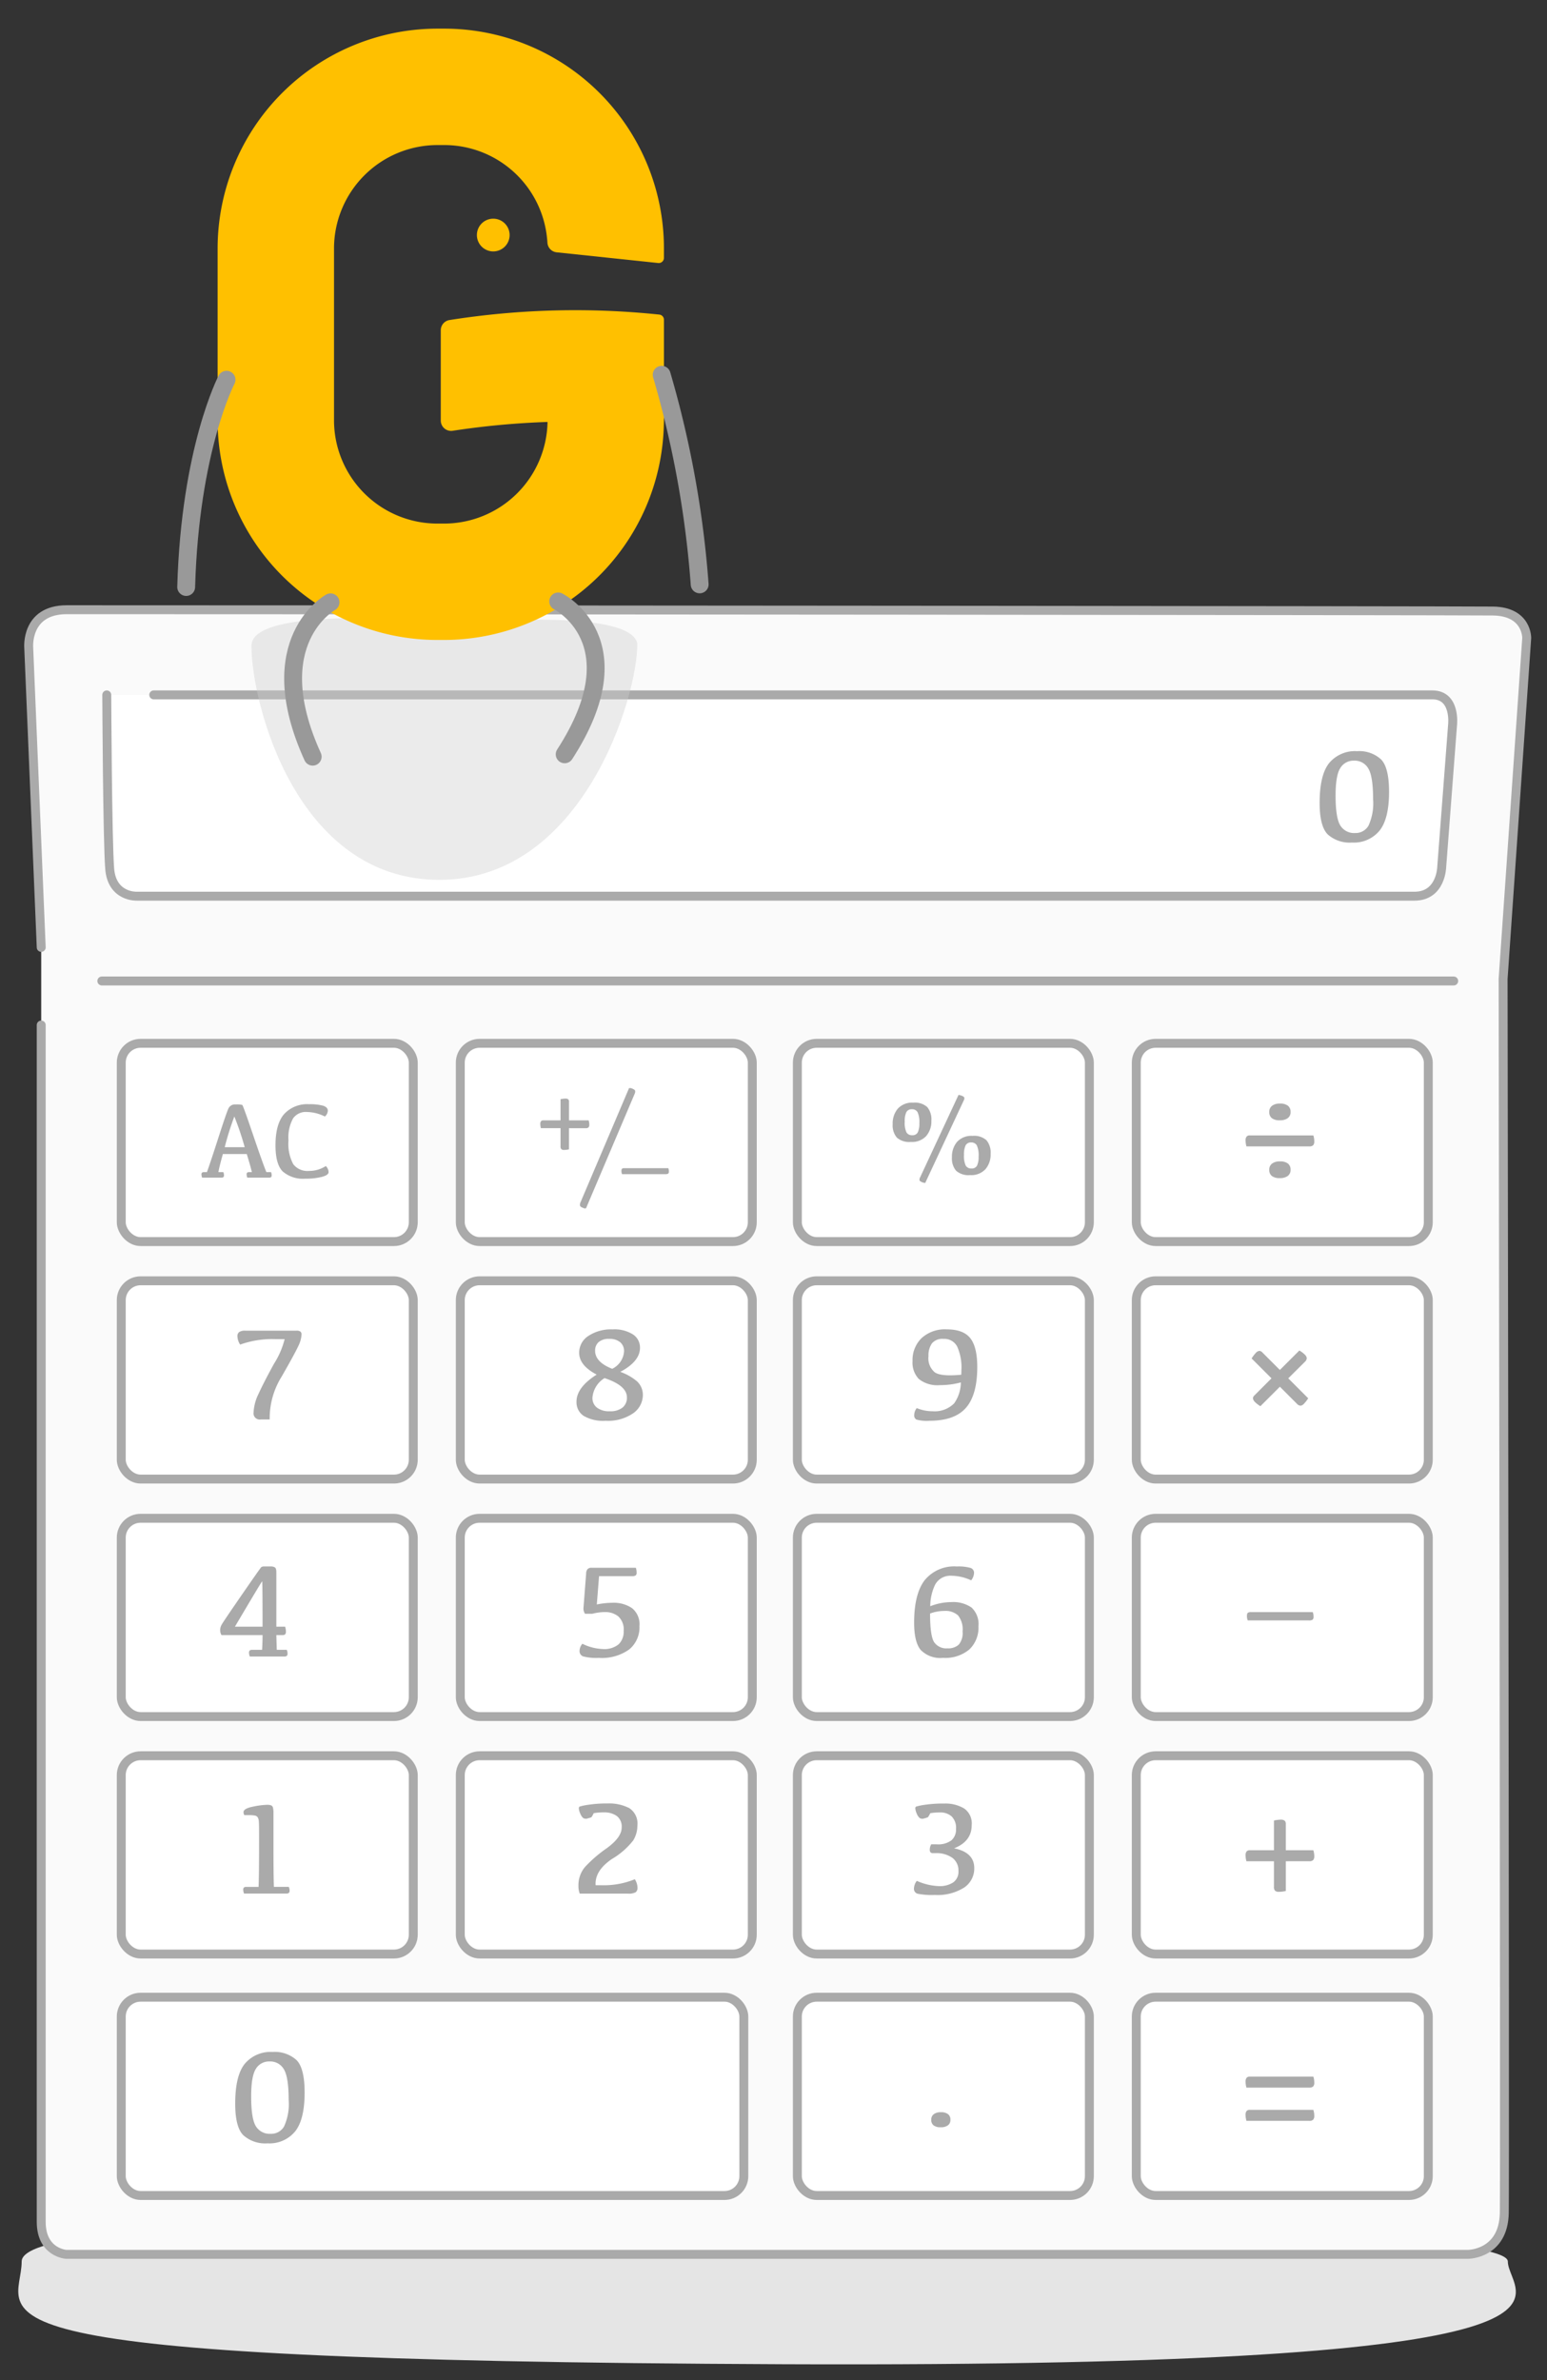 <svg xmlns="http://www.w3.org/2000/svg" width="260" height="400" viewBox="0 0 260 400"><rect x="0" y="0" width="260" height="400" fill="#333333" stroke="none"/><defs><style>.a,.d,.f{fill:#fff;}.a{opacity:0;}.b{fill:#e5e5e5;}.c{fill:#fafafa;}.c,.d,.e,.f{stroke:#aaa;stroke-width:1.5px;}.c,.d,.e,.f,.j{stroke-linecap:round;}.c,.d{stroke-linejoin:round;}.e,.j,.l{fill:none;}.g{fill:#aaa;}.h{fill:#cecece;opacity:0.4;}.i{fill:#ffc000;}.j{stroke:#999;stroke-width:3px;}.k{stroke:none;}</style></defs><g transform="translate(-1208 -4342)"><rect class="a" width="260" height="400" transform="translate(1208 4342)"/><g transform="translate(1211.073 4346.814)"><g transform="translate(0 97.657)"><path class="b" d="M685.511,2922.3c15.6-.264,121.625.631,121.625,6.6s23.035,17.855-121.625,17.268-128.148-7.882-128.15-17.268S669.915,2922.559,685.511,2922.3Z" transform="translate(-556.792 -2651.305)"/><path class="c" d="M504.246,4776.826l-2.1-50.379s-.552-6.372,6.383-6.372c63.733,0,233.9.15,239.695.22s5.685,4.543,5.685,4.543l-3.968,57.281s.332,200.435.2,207.392-6.091,6.959-6.091,6.959H508.457s-4.212-.236-4.212-5.466V4789.87" transform="translate(-500.391 -4720.076)"/><path class="d" d="M517.966,4737.337s.107,24.433.492,29.234,4.562,4.6,4.562,4.6H737.733c4.516,0,4.595-4.923,4.595-4.923l1.827-23.937s.561-4.974-3.4-4.974H525.861" transform="translate(-503.095 -4723.026)"/><path class="e" d="M516.966,4793.76H744.172" transform="translate(-502.925 -4731.366)"/><g class="f" transform="translate(16.557 72.117)"><rect class="k" width="50.579" height="34.825" rx="4"/><rect class="l" x="0.75" y="0.75" width="49.079" height="33.325" rx="3.25"/></g><g class="f" transform="translate(130.186 72.117)"><rect class="k" width="50.579" height="34.825" rx="4"/><rect class="l" x="0.75" y="0.75" width="49.079" height="33.325" rx="3.25"/></g><g class="f" transform="translate(73.535 72.117)"><rect class="k" width="50.579" height="34.825" rx="4"/><rect class="l" x="0.75" y="0.75" width="49.079" height="33.325" rx="3.25"/></g><g class="f" transform="translate(187.15 72.117)"><rect class="k" width="50.579" height="34.825" rx="4"/><rect class="l" x="0.75" y="0.75" width="49.079" height="33.325" rx="3.25"/></g><g class="f" transform="translate(16.557 112.029)"><rect class="k" width="50.579" height="34.825" rx="4"/><rect class="l" x="0.75" y="0.75" width="49.079" height="33.325" rx="3.25"/></g><g class="f" transform="translate(130.186 112.029)"><rect class="k" width="50.579" height="34.825" rx="4"/><rect class="l" x="0.75" y="0.75" width="49.079" height="33.325" rx="3.25"/></g><g class="f" transform="translate(73.535 112.029)"><rect class="k" width="50.579" height="34.825" rx="4"/><rect class="l" x="0.75" y="0.75" width="49.079" height="33.325" rx="3.25"/></g><g class="f" transform="translate(187.15 112.029)"><rect class="k" width="50.579" height="34.825" rx="4"/><rect class="l" x="0.75" y="0.75" width="49.079" height="33.325" rx="3.25"/></g><g class="f" transform="translate(16.557 151.941)"><rect class="k" width="50.579" height="34.825" rx="4"/><rect class="l" x="0.75" y="0.75" width="49.079" height="33.325" rx="3.25"/></g><g class="f" transform="translate(130.186 151.941)"><rect class="k" width="50.579" height="34.825" rx="4"/><rect class="l" x="0.75" y="0.75" width="49.079" height="33.325" rx="3.25"/></g><g class="f" transform="translate(73.535 151.941)"><rect class="k" width="50.579" height="34.825" rx="4"/><rect class="l" x="0.75" y="0.75" width="49.079" height="33.325" rx="3.25"/></g><g class="f" transform="translate(187.15 151.941)"><rect class="k" width="50.579" height="34.825" rx="4"/><rect class="l" x="0.75" y="0.75" width="49.079" height="33.325" rx="3.25"/></g><g class="f" transform="translate(16.557 191.852)"><rect class="k" width="50.579" height="34.825" rx="4"/><rect class="l" x="0.75" y="0.75" width="49.079" height="33.325" rx="3.25"/></g><g class="f" transform="translate(130.186 191.852)"><rect class="k" width="50.579" height="34.825" rx="4"/><rect class="l" x="0.75" y="0.75" width="49.079" height="33.325" rx="3.25"/></g><g class="f" transform="translate(130.186 232.431)"><rect class="k" width="50.579" height="34.825" rx="4"/><rect class="l" x="0.75" y="0.75" width="49.079" height="33.325" rx="3.25"/></g><g class="f" transform="translate(73.535 191.852)"><rect class="k" width="50.579" height="34.825" rx="4"/><rect class="l" x="0.75" y="0.75" width="49.079" height="33.325" rx="3.25"/></g><g class="f" transform="translate(187.15 191.852)"><rect class="k" width="50.579" height="34.825" rx="4"/><rect class="l" x="0.75" y="0.75" width="49.079" height="33.325" rx="3.25"/></g><g class="f" transform="translate(187.15 232.431)"><rect class="k" width="50.579" height="34.825" rx="4"/><rect class="l" x="0.75" y="0.75" width="49.079" height="33.325" rx="3.25"/></g><g class="f" transform="translate(16.557 232.431)"><rect class="k" width="106.133" height="34.825" rx="4"/><rect class="l" x="0.75" y="0.75" width="104.633" height="33.325" rx="3.25"/></g><path class="g" d="M2.2-12.231a3.9,3.9,0,0,1-.146-.96,1.04,1.04,0,0,1,.176-.692.677.677,0,0,1,.528-.194H13.444a3.207,3.207,0,0,1,.158,1.02.909.909,0,0,1-.182.626.884.884,0,0,1-.668.2Zm0,5.587a3.9,3.9,0,0,1-.146-.96A1.04,1.04,0,0,1,2.227-8.3a.677.677,0,0,1,.528-.194H13.444A3.207,3.207,0,0,1,13.6-7.47a.909.909,0,0,1-.182.626.884.884,0,0,1-.668.2Z" transform="translate(204.212 260.604)"/><path class="g" d="M8.816-10.36v4.992a4.61,4.61,0,0,1-1.19.146A.865.865,0,0,1,7.018-5.4a.9.9,0,0,1-.194-.668V-10.36H2.2a3.9,3.9,0,0,1-.146-.96,1.04,1.04,0,0,1,.176-.692.677.677,0,0,1,.528-.194H6.824V-17.2a6,6,0,0,1,1.117-.146,1.014,1.014,0,0,1,.686.176.69.69,0,0,1,.188.528v4.433h4.628a3.207,3.207,0,0,1,.158,1.02.909.909,0,0,1-.182.626.884.884,0,0,1-.668.2Z" transform="translate(204.212 220.69)"/><path class="g" d="M2.2-10.4a3.9,3.9,0,0,1-.146-.96,1.04,1.04,0,0,1,.176-.692.677.677,0,0,1,.528-.194H13.444a3.207,3.207,0,0,1,.158,1.02.909.909,0,0,1-.182.626.884.884,0,0,1-.668.2ZM7.82-5.07a2.1,2.1,0,0,1-1.354-.358,1.273,1.273,0,0,1-.431-1.038,1.239,1.239,0,0,1,.474-1.045A2.1,2.1,0,0,1,7.82-7.876a2.1,2.1,0,0,1,1.36.364,1.283,1.283,0,0,1,.437,1.045,1.223,1.223,0,0,1-.474,1.038A2.153,2.153,0,0,1,7.82-5.07Zm0-9.717a2.1,2.1,0,0,1-1.354-.358,1.273,1.273,0,0,1-.431-1.038,1.239,1.239,0,0,1,.474-1.045,2.1,2.1,0,0,1,1.312-.364,2.1,2.1,0,0,1,1.36.364,1.283,1.283,0,0,1,.437,1.045,1.223,1.223,0,0,1-.474,1.038A2.153,2.153,0,0,1,7.82-14.787Z" transform="translate(204.212 100.591)"/><path class="g" d="M9.439-11l3.352,3.352a5.2,5.2,0,0,1-.741.947.851.851,0,0,1-.559.3.906.906,0,0,1-.607-.334L8.03-9.589,4.763-6.321a4.113,4.113,0,0,1-.85-.632,1.179,1.179,0,0,1-.407-.65.669.669,0,0,1,.237-.516L6.621-11l-3.34-3.34a5.739,5.739,0,0,1,.68-.9.99.99,0,0,1,.607-.37.709.709,0,0,1,.51.249L8.03-12.407,11.3-15.674a4.057,4.057,0,0,1,.9.668,1,1,0,0,1,.352.613.917.917,0,0,1-.328.626Z" transform="translate(204.001 140.172)"/><path class="g" d="M.975,0H11.392a1.966,1.966,0,0,1,.131.787.585.585,0,0,1-.164.492,1.076,1.076,0,0,1-.6.12H.472A1.956,1.956,0,0,1,.33.678Q.33.23.488.115A.833.833,0,0,1,.975,0Z" transform="translate(206.164 168.461)"/><path class="g" d="M6.5-2.9A5.515,5.515,0,0,1,2.429-4.267q-1.361-1.366-1.361-5.3,0-4.69,1.6-6.69a5.654,5.654,0,0,1,4.7-2,5.419,5.419,0,0,1,4.006,1.366q1.361,1.366,1.361,5.466,0,4.526-1.6,6.526A5.578,5.578,0,0,1,6.5-2.9ZM6.84-16.663a2.578,2.578,0,0,0-2.29,1.23q-.8,1.23-.8,4.64,0,3.749.793,5.023A2.717,2.717,0,0,0,7.025-4.5a2.5,2.5,0,0,0,2.252-1.23,9.067,9.067,0,0,0,.776-4.476q0-3.8-.8-5.132A2.632,2.632,0,0,0,6.84-16.663Z" transform="translate(217.646 42.028)"/><g transform="translate(87.736 79.998)"><path class="g" d="M6.869-12.37v3.555a3.283,3.283,0,0,1-.848.1.616.616,0,0,1-.433-.13.642.642,0,0,1-.138-.476V-12.37h-3.3a2.774,2.774,0,0,1-.1-.683.741.741,0,0,1,.125-.493.483.483,0,0,1,.376-.138h2.9V-17.24a4.277,4.277,0,0,1,.8-.1.722.722,0,0,1,.489.125.491.491,0,0,1,.134.376v3.157h3.3a2.284,2.284,0,0,1,.112.727.647.647,0,0,1-.13.446.629.629,0,0,1-.476.143Z" transform="translate(-2.051 19.503)"/><path class="g" d="M.789,0h7.42A1.4,1.4,0,0,1,8.3.561a.416.416,0,0,1-.117.35A.766.766,0,0,1,7.757,1H.431A1.393,1.393,0,0,1,.33.483q0-.319.113-.4A.593.593,0,0,1,.789,0Z" transform="translate(13.304 13.857)"/><path class="g" d="M1.513,19.315l-.459,1.268c-.313-.022,0,.124-.626-.1q-.35-.12-.41-.322A1.067,1.067,0,0,1,.1,19.552L7.227.007c.408.058.076-.1.571.08q.415.153.47.339a.86.86,0,0,1-.055.5Z" transform="translate(7.704 0) rotate(3)"/></g><path class="g" d="M5.879-14.833a4.214,4.214,0,0,1,1.14.076q.134.076,1.8,4.979t2.253,6.32h.784a1.388,1.388,0,0,1,.107.517.435.435,0,0,1-.089.312.435.435,0,0,1-.312.089h-3.7A1.58,1.58,0,0,1,7.75-3.1a.35.35,0,0,1,.094-.272.453.453,0,0,1,.307-.085h.481q-.169-.793-.855-3.046H3.76Q3.136-4.27,3.011-3.459H3.84a1.388,1.388,0,0,1,.107.517.435.435,0,0,1-.089.312.435.435,0,0,1-.312.089H.268A1.7,1.7,0,0,1,.161-3.1a.35.35,0,0,1,.094-.272.453.453,0,0,1,.307-.085h.517Q1.666-5.08,3.029-9.315t1.683-4.877A1.186,1.186,0,0,1,5.879-14.833ZM4.071-7.654H7.429a49.266,49.266,0,0,0-1.741-5.157A48.2,48.2,0,0,0,4.071-7.654Zm14.135,3.99a5.128,5.128,0,0,0,2.85-.819,1.471,1.471,0,0,1,.472,1.024q0,.5-1.149.8a11.11,11.11,0,0,1-2.761.3,5.2,5.2,0,0,1-3.794-1.211q-1.22-1.211-1.22-4.4,0-3.554,1.434-5.228a5.252,5.252,0,0,1,4.222-1.675,8.3,8.3,0,0,1,2.343.249q.793.249.793.846a1.383,1.383,0,0,1-.49.971,7.126,7.126,0,0,0-3.073-.766,2.6,2.6,0,0,0-2.28,1.091,6.66,6.66,0,0,0-.766,3.692,7.229,7.229,0,0,0,.806,4A2.992,2.992,0,0,0,18.207-3.664Z" transform="translate(30.625 97.979)"/><path class="g" d="M7.633-4.9l-.444.958a1.506,1.506,0,0,1-.67-.192q-.27-.122-.3-.279a.848.848,0,0,1,.113-.479l6.451-13.843a2.238,2.238,0,0,1,.636.174q.313.157.344.309a.635.635,0,0,1-.074.379ZM4.768-10.832a3.149,3.149,0,0,1-2.351-.731,3.17,3.17,0,0,1-.7-2.255,3.846,3.846,0,0,1,.866-2.616,3.258,3.258,0,0,1,2.6-1A3.122,3.122,0,0,1,7.52-16.7a3.255,3.255,0,0,1,.7,2.307,3.768,3.768,0,0,1-.866,2.564A3.236,3.236,0,0,1,4.768-10.832Zm.192-5.494a.981.981,0,0,0-.953.5,3.542,3.542,0,0,0-.266,1.576,3.784,3.784,0,0,0,.3,1.824,1.049,1.049,0,0,0,.958.466.964.964,0,0,0,.945-.5A3.434,3.434,0,0,0,6.2-13.967a3.963,3.963,0,0,0-.3-1.863A1.016,1.016,0,0,0,4.96-16.326ZM14.729-5.26a3.149,3.149,0,0,1-2.351-.731,3.156,3.156,0,0,1-.7-2.246,3.846,3.846,0,0,1,.866-2.616,3.258,3.258,0,0,1,2.6-1,3.122,3.122,0,0,1,2.333.731,3.255,3.255,0,0,1,.7,2.307,3.751,3.751,0,0,1-.866,2.56A3.243,3.243,0,0,1,14.729-5.26Zm.192-5.485a.981.981,0,0,0-.953.5A3.542,3.542,0,0,0,13.7-8.664a3.787,3.787,0,0,0,.3,1.82,1.046,1.046,0,0,0,.958.47.962.962,0,0,0,.945-.5,3.438,3.438,0,0,0,.257-1.506,3.96,3.96,0,0,0-.3-1.868A1.018,1.018,0,0,0,14.92-10.745Z" transform="translate(145.241 100.277)"/><path class="g" d="M4.784-.257A1.89,1.89,0,0,1,3.565-.579a1.146,1.146,0,0,1-.388-.935,1.115,1.115,0,0,1,.426-.94,1.894,1.894,0,0,1,1.181-.328,1.891,1.891,0,0,1,1.224.328,1.155,1.155,0,0,1,.394.94,1.1,1.1,0,0,1-.426.935A1.938,1.938,0,0,1,4.784-.257Z" transform="translate(150.261 255.294)"/><path class="g" d="M5.971-8.891A5.011,5.011,0,0,1,2.418-9.919a3.983,3.983,0,0,1-1.06-3,5.147,5.147,0,0,1,1.519-3.875,5.815,5.815,0,0,1,4.22-1.47q2.809,0,3.974,1.492t1.164,4.837q0,4.679-1.9,6.854T4.211-2.9A6.391,6.391,0,0,1,2-3.108a.773.773,0,0,1-.361-.732,1.926,1.926,0,0,1,.426-1.192A6.918,6.918,0,0,0,4.747-4.5,4.613,4.613,0,0,0,8.354-5.83,6.236,6.236,0,0,0,9.48-9.35,13.357,13.357,0,0,1,5.971-8.891Zm3.6-2.558a8.539,8.539,0,0,0-.7-3.9A2.422,2.422,0,0,0,6.55-16.663a2.262,2.262,0,0,0-1.946.771,3.537,3.537,0,0,0-.568,2.137A3.064,3.064,0,0,0,5.1-11.039q1.066.727,4.444.4Q9.567-11.023,9.567-11.449Z" transform="translate(148.938 139.206)"/><path class="g" d="M7.412-18.259a5.826,5.826,0,0,1,3.422.847,2.626,2.626,0,0,1,1.181,2.235q0,2.3-3.312,4.056a8.983,8.983,0,0,1,2.777,1.563,3.087,3.087,0,0,1,1.017,2.307,3.761,3.761,0,0,1-1.645,3.1A7.469,7.469,0,0,1,6.253-2.9a6.541,6.541,0,0,1-3.728-.836A2.74,2.74,0,0,1,1.345-6.115q0-2.394,3.389-4.547Q1.793-12.2,1.793-14.324a3.332,3.332,0,0,1,1.558-2.842A6.922,6.922,0,0,1,7.412-18.259ZM6.056-10.072A4.248,4.248,0,0,0,4.023-6.749a2.013,2.013,0,0,0,.749,1.634A3.372,3.372,0,0,0,6.963-4.5,3.269,3.269,0,0,0,9.057-5.1a2.088,2.088,0,0,0,.76-1.733Q9.817-8.826,6.056-10.072Zm3.279-4.493a1.922,1.922,0,0,0-.65-1.541,2.747,2.747,0,0,0-1.842-.557,2.561,2.561,0,0,0-1.782.541,1.869,1.869,0,0,0-.59,1.448q0,1.913,2.875,3.039A3.519,3.519,0,0,0,9.336-14.564Z" transform="translate(92.474 139.206)"/><path class="g" d="M2.784-18h8.6a1.028,1.028,0,0,1,.656.159.59.59,0,0,1,.186.476,5.1,5.1,0,0,1-.579,2.028q-.579,1.241-2.76,5.05A13.257,13.257,0,0,0,6.872-3.074H5.353A1.039,1.039,0,0,1,4.161-4.233,7.955,7.955,0,0,1,5.008-7.4q.847-1.864,2.585-5.034a13.913,13.913,0,0,0,1.793-4.143H7.823a15.958,15.958,0,0,0-5.914.918,2.677,2.677,0,0,1-.459-1.421.812.812,0,0,1,.3-.689A1.75,1.75,0,0,1,2.784-18Z" transform="translate(35.38 139.161)"/><path class="g" d="M7.916-12.269a5.406,5.406,0,0,1,3.411.918A3.8,3.8,0,0,1,12.485-8.2a5.033,5.033,0,0,1-1.53,3.886A6.31,6.31,0,0,1,6.517-2.9,4.583,4.583,0,0,1,2.767-4.245Q1.674-5.59,1.674-8.8q0-4.843,1.771-7.149a6.378,6.378,0,0,1,5.4-2.307,7.364,7.364,0,0,1,2.285.235.844.844,0,0,1,.612.836,2.114,2.114,0,0,1-.481,1.257A8.031,8.031,0,0,0,7.916-16.7a2.878,2.878,0,0,0-2.722,1.519,8.4,8.4,0,0,0-.809,3.607A9.725,9.725,0,0,1,7.916-12.269ZM5.008-5.579A2.483,2.483,0,0,0,7.293-4.5a2.6,2.6,0,0,0,1.88-.623,3.016,3.016,0,0,0,.645-2.208,3.787,3.787,0,0,0-.754-2.695,3.092,3.092,0,0,0-2.285-.76,6.816,6.816,0,0,0-2.427.437Q4.353-6.683,5.008-5.579Z" transform="translate(148.888 179.05)"/><path class="g" d="M11.42-18a2.439,2.439,0,0,1,.131.853.51.51,0,0,1-.164.437.947.947,0,0,1-.547.12h-5.6L4.861-11.83a13.962,13.962,0,0,1,2.6-.284,5.52,5.52,0,0,1,3.329.907,3.5,3.5,0,0,1,1.241,3.028,4.794,4.794,0,0,1-1.716,3.9A7.874,7.874,0,0,1,5.2-2.856,8.68,8.68,0,0,1,2.582-3.1a.921.921,0,0,1-.618-.935,1.877,1.877,0,0,1,.47-1.192,8.423,8.423,0,0,0,3.432.885,3.8,3.8,0,0,0,2.662-.793,2.926,2.926,0,0,0,.847-2.246,2.975,2.975,0,0,0-.9-2.443,3.442,3.442,0,0,0-2.241-.727,8.414,8.414,0,0,0-2.121.284H2.883a1.537,1.537,0,0,1-.251-1.093l.437-5.684a1.138,1.138,0,0,1,.246-.732A.855.855,0,0,1,3.954-18Z" transform="translate(92.369 179.007)"/><path class="g" d="M10.47-4.245h1.672a1.443,1.443,0,0,1,.131.612.536.536,0,0,1-.12.4.7.7,0,0,1-.459.109H5.934A1.874,1.874,0,0,1,5.8-3.775a.484.484,0,0,1,.115-.355.555.555,0,0,1,.4-.115H8q.077-1.432.077-2.481H1.168A1.748,1.748,0,0,1,.949-7.59a1.871,1.871,0,0,1,.24-.864q.24-.459,3.389-5.023t3.29-4.673a.905.905,0,0,1,.525-.109h.995a1.344,1.344,0,0,1,.776.169q.23.169.23.814v9.139H11.87a2.861,2.861,0,0,1,.131.82.707.707,0,0,1-.115.454.635.635,0,0,1-.486.137H10.394Q10.438-4.923,10.47-4.245ZM8.076-8.137q0-7.619-.071-7.619T3.431-8.137Z" transform="translate(32.978 179.048)"/><path class="g" d="M6.72-18.259a6.135,6.135,0,0,1,3.356.82,3.054,3.054,0,0,1,1.279,2.787q0,2.755-2.962,3.913,3.389.689,3.389,3.323a3.839,3.839,0,0,1-1.722,3.29A8.379,8.379,0,0,1,5.157-2.9a12.262,12.262,0,0,1-2.864-.2.836.836,0,0,1-.645-.869,2.231,2.231,0,0,1,.481-1.3,9.981,9.981,0,0,0,3.706.885A4.144,4.144,0,0,0,8.234-5a2.173,2.173,0,0,0,.891-1.918,2.616,2.616,0,0,0-1.038-2.23,4.61,4.61,0,0,0-2.82-.776H4.84a.551.551,0,0,1-.4-.131.621.621,0,0,1-.131-.448,1.779,1.779,0,0,1,.24-.907h.9a3.737,3.737,0,0,0,2.509-.678,2.4,2.4,0,0,0,.76-1.891,2.7,2.7,0,0,0-.749-2.132,2.853,2.853,0,0,0-1.951-.656,9.157,9.157,0,0,0-1.629.131A4,4,0,0,1,4-15.964a3.586,3.586,0,0,1-.6.191.883.883,0,0,1-.793-.055,1.917,1.917,0,0,1-.492-.749,2.376,2.376,0,0,1-.235-.875.308.308,0,0,1,.137-.3,9.823,9.823,0,0,1,1.47-.3A20.306,20.306,0,0,1,6.72-18.259Z" transform="translate(148.885 218.895)"/><path class="g" d="M10.048-3.119H1.959a3.5,3.5,0,0,1-.219-1.3A4.729,4.729,0,0,1,2.872-7.629a22.35,22.35,0,0,1,3.635-3.126q2.5-1.82,2.5-3.482a2.226,2.226,0,0,0-.831-1.935,3.586,3.586,0,0,0-2.153-.6,9.968,9.968,0,0,0-1.716.131,4,4,0,0,1-.377.678,3.586,3.586,0,0,1-.6.191.883.883,0,0,1-.793-.055,1.917,1.917,0,0,1-.492-.749,2.376,2.376,0,0,1-.235-.875.308.308,0,0,1,.137-.3,9.823,9.823,0,0,1,1.47-.3,19.893,19.893,0,0,1,3.17-.219,7.438,7.438,0,0,1,3.7.782,3.1,3.1,0,0,1,1.361,2.946,4.8,4.8,0,0,1-.689,2.465,12.634,12.634,0,0,1-3.6,3.143Q4.462-6.956,4.626-4.529H5.5a13.839,13.839,0,0,0,5.717-1.006,2.692,2.692,0,0,1,.448,1.4.9.9,0,0,1-.317.793A2.511,2.511,0,0,1,10.048-3.119Z" transform="translate(92.404 218.891)"/><path class="g" d="M6.205-4.2q.087-1.519.087-8.5,0-2.088-.044-2.542a1.43,1.43,0,0,0-.2-.672.732.732,0,0,0-.481-.284,5.108,5.108,0,0,0-.94-.066h-.82a1.036,1.036,0,0,1-.131-.5q0-.6,1.519-.913A12.784,12.784,0,0,1,7.637-18a1.742,1.742,0,0,1,.694.1.558.558,0,0,1,.3.388,3.713,3.713,0,0,1,.077.885v4.755q0,6.143.077,7.663h2.492a1.35,1.35,0,0,1,.142.612.536.536,0,0,1-.12.4.725.725,0,0,1-.47.109H3.768a1.748,1.748,0,0,1-.142-.656.471.471,0,0,1,.12-.355A.558.558,0,0,1,4.139-4.2Z" transform="translate(34.179 218.848)"/><path class="g" d="M6.5-2.9A5.515,5.515,0,0,1,2.429-4.267q-1.361-1.366-1.361-5.3,0-4.69,1.6-6.69a5.654,5.654,0,0,1,4.7-2,5.419,5.419,0,0,1,4.006,1.366q1.361,1.366,1.361,5.466,0,4.526-1.6,6.526A5.578,5.578,0,0,1,6.5-2.9ZM6.84-16.663a2.578,2.578,0,0,0-2.29,1.23q-.8,1.23-.8,4.64,0,3.749.793,5.023A2.717,2.717,0,0,0,7.025-4.5a2.5,2.5,0,0,0,2.252-1.23,9.067,9.067,0,0,0,.776-4.476q0-3.8-.8-5.132A2.632,2.632,0,0,0,6.84-16.663Z" transform="translate(35.389 260.64)"/></g><path class="h" d="M587.39,2924.258c5.937.14,29.345-1.85,30.7,3.742.106,9-9.225,39.765-33.259,39.765s-31.587-29.615-31.587-39.327C553.2,2921.832,581.452,2924.118,587.39,2924.258Z" transform="translate(-514.054 -2824.71)"/><g transform="translate(28.218)"><g transform="translate(5.284)"><path class="i" d="M486.51,165.294a2.75,2.75,0,1,1-2.75-2.75A2.751,2.751,0,0,1,486.51,165.294Z" transform="translate(-437.435 -130.606)"/><path class="i" d="M459.9,142.9l17.075,1.8a.867.867,0,0,0,.957-.862v-1.6A36.924,36.924,0,0,0,441.01,105.31h-1.125a36.964,36.964,0,0,0-36.964,36.964v28.837a36.936,36.936,0,0,0,36.936,36.936h1.134a36.978,36.978,0,0,0,36.916-35.908c.01-.344.026-.687.026-1.033V154.232a.871.871,0,0,0-.778-.867,135.836,135.836,0,0,0-35.271.919A1.735,1.735,0,0,0,440.428,156v15.182a1.736,1.736,0,0,0,2.008,1.71,135.261,135.261,0,0,1,15.877-1.48l.057,0a17.4,17.4,0,0,1-17.378,17.077h-1.134a17.375,17.375,0,0,1-17.375-17.375V142.274a17.4,17.4,0,0,1,17.4-17.4h1.123a17.366,17.366,0,0,1,17.283,15.674c.031.252.05.495.063.731A1.727,1.727,0,0,0,459.9,142.9Z" transform="translate(-402.922 -105.31)"/></g><path class="j" d="M588.955,2826.867s-11.866,6.482-3,25.943" transform="translate(-564.693 -2730.455)"/><path class="j" d="M587.814,2826.867s13.42,6.675,1.09,25.7" transform="translate(-525.293 -2730.609)"/><path class="j" d="M588.838,2825.809a170.065,170.065,0,0,1,6.385,35.225" transform="translate(-508.923 -2767.638)"/><path class="j" d="M587.647,2825.943s-6.122,11.665-6.783,34.836" transform="translate(-580.864 -2766.941)"/></g></g></g></svg>